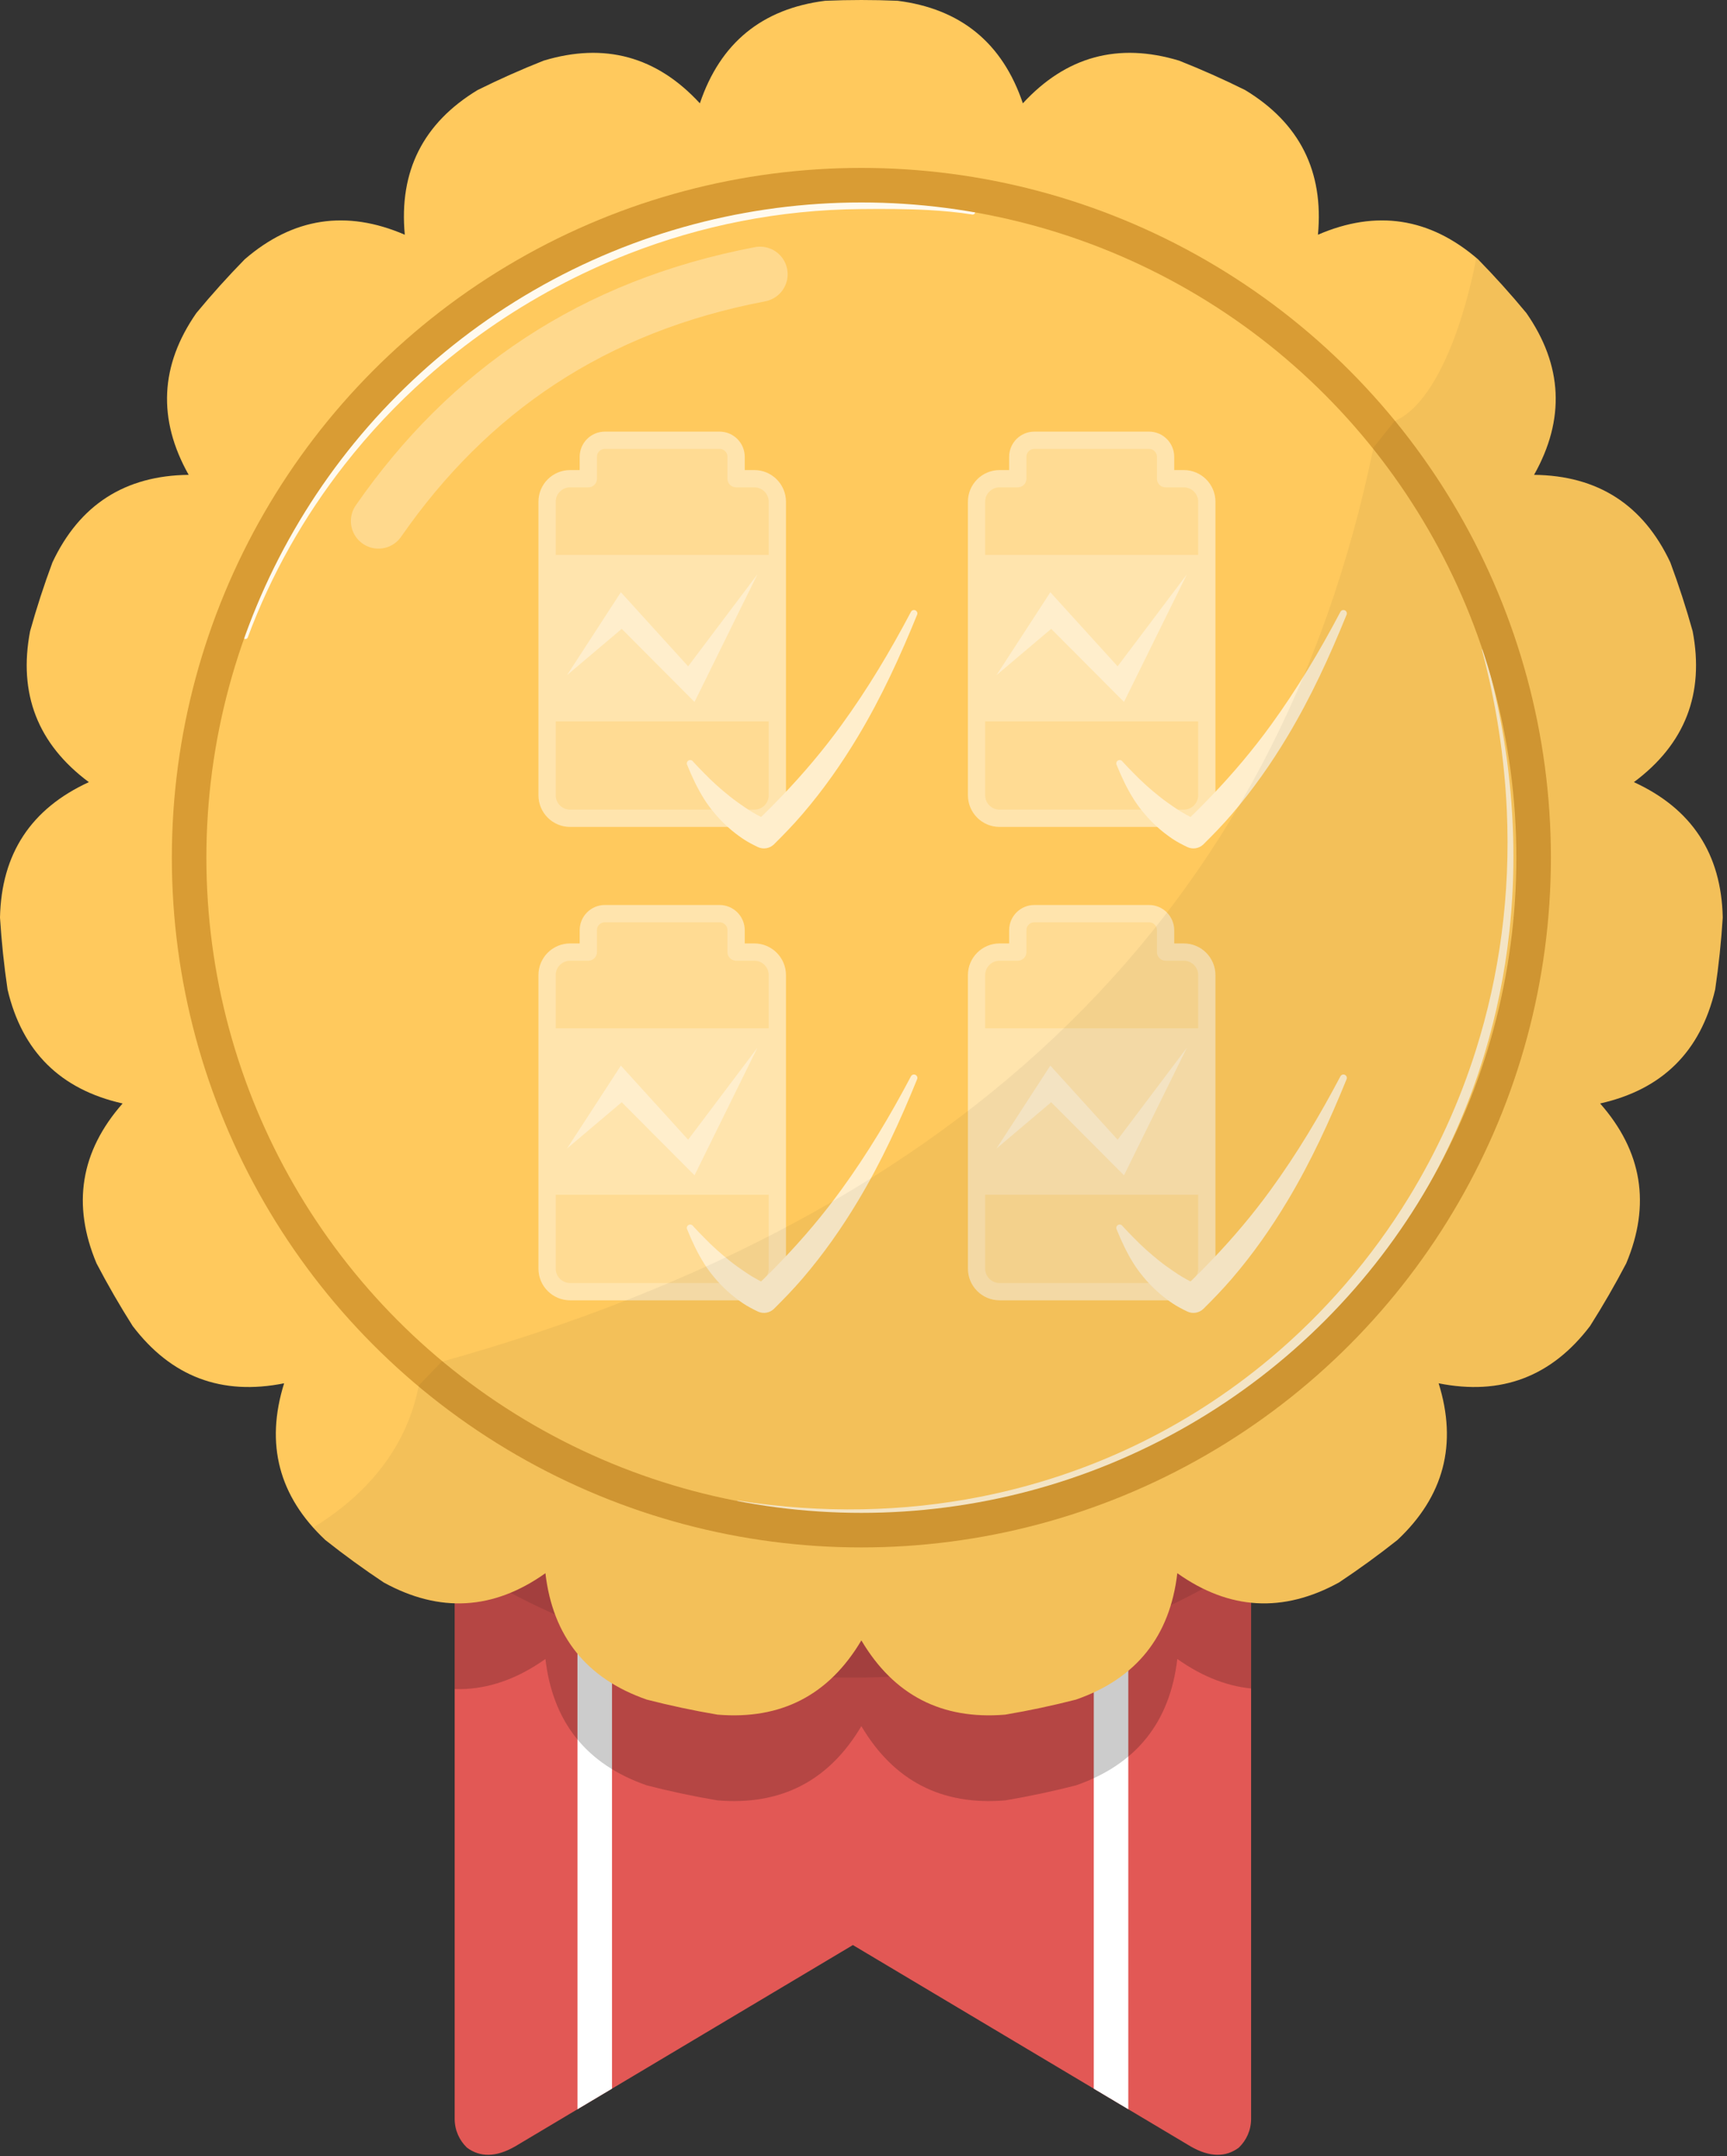 <?xml version="1.0" encoding="UTF-8" standalone="no"?><!DOCTYPE svg PUBLIC "-//W3C//DTD SVG 1.1//EN" "http://www.w3.org/Graphics/SVG/1.1/DTD/svg11.dtd"><svg width="100%" height="100%" viewBox="0 0 125 156" version="1.1" xmlns="http://www.w3.org/2000/svg" xmlns:xlink="http://www.w3.org/1999/xlink" xml:space="preserve" xmlns:serif="http://www.serif.com/" style="fill-rule:evenodd;clip-rule:evenodd;stroke-linecap:round;stroke-linejoin:round;stroke-miterlimit:1.5;"><rect x="0" y="0" width="125" height="156" fill="#333333" stroke="none"/><rect id="Badges-V" serif:id="Badges V" x="-1467.05" y="-408.75" width="2471.14" height="596.484" style="fill:none;"/><g id="Gold"></g><g id="Gold1" serif:id="Gold"></g><g id="Gold2" serif:id="Gold"></g><g id="Gold3" serif:id="Gold"></g><g id="Gold4" serif:id="Gold"></g><g id="Gold5" serif:id="Gold"></g><g id="Gold6" serif:id="Gold"></g><g id="Gold7" serif:id="Gold"><path d="M33.798,155.396c-0.548,-0.525 -0.889,-1.264 -0.889,-2.082l0,-88.588c0,-1.591 1.292,-2.883 2.882,-2.883l51.881,0c1.591,0 2.882,1.292 2.882,2.883l0,88.588c0,0.819 -0.342,1.558 -0.891,2.083c-0.929,0.689 -2.071,0.717 -3.479,-0.087l-24.452,-14.573l-24.464,14.579c-1.404,0.799 -2.542,0.769 -3.47,0.08Z" style="fill:#e25855;"/><clipPath id="_clip1"><path d="M33.798,155.396c-0.548,-0.525 -0.889,-1.264 -0.889,-2.082l0,-88.588c0,-1.591 1.292,-2.883 2.882,-2.883l51.881,0c1.591,0 2.882,1.292 2.882,2.883l0,88.588c0,0.819 -0.342,1.558 -0.891,2.083c-0.929,0.689 -2.071,0.717 -3.479,-0.087l-24.452,-14.573l-24.464,14.579c-1.404,0.799 -2.542,0.769 -3.47,0.08Z"/></clipPath><g clip-path="url(#_clip1)"><g><path d="M43.046,68.644l-0,92.649" style="fill:none;stroke:#fff;stroke-width:2.5px;"/><path d="M80.417,68.644l0,92.649" style="fill:none;stroke:#fff;stroke-width:2.5px;"/></g><circle cx="61.732" cy="68.263" r="53.125" style="fill-opacity:0.1;"/><path d="M64.962,6.26c-1.743,-0.073 -3.489,-0.073 -5.232,0c-4.575,0.578 -7.599,3.052 -9.073,7.421c-3.124,-3.392 -6.893,-4.422 -11.307,-3.089c-1.623,0.643 -3.217,1.352 -4.78,2.128c-3.944,2.389 -5.701,5.879 -5.271,10.47c-4.233,-1.828 -8.095,-1.236 -11.586,1.777c-1.22,1.247 -2.388,2.544 -3.5,3.888c-2.632,3.787 -2.818,7.69 -0.557,11.709c-4.611,0.051 -7.898,2.163 -9.861,6.336c-0.608,1.635 -1.148,3.295 -1.617,4.976c-0.864,4.529 0.554,8.17 4.254,10.922c-4.192,1.923 -6.335,5.189 -6.432,9.799c0.11,1.742 0.292,3.478 0.547,5.204c1.053,4.489 3.829,7.238 8.328,8.248c-3.046,3.461 -3.676,7.317 -1.889,11.568c0.808,1.546 1.681,3.057 2.615,4.531c2.788,3.673 6.443,5.055 10.964,4.147c-1.376,4.401 -0.383,8.18 2.978,11.337c1.368,1.083 2.78,2.109 4.233,3.075c4.041,2.221 7.942,1.998 11.702,-0.67c0.534,4.58 2.978,7.628 7.333,9.145c1.69,0.434 3.397,0.796 5.117,1.087c4.595,0.386 8.068,-1.404 10.418,-5.372c2.35,3.968 5.823,5.758 10.418,5.372c1.72,-0.291 3.428,-0.653 5.118,-1.087c4.354,-1.517 6.798,-4.565 7.332,-9.145c3.761,2.668 7.661,2.891 11.702,0.67c1.453,-0.966 2.866,-1.992 4.233,-3.075c3.361,-3.157 4.354,-6.936 2.979,-11.337c4.521,0.908 8.175,-0.474 10.963,-4.147c0.935,-1.474 1.807,-2.985 2.616,-4.531c1.787,-4.251 1.157,-8.107 -1.89,-11.568c4.499,-1.01 7.275,-3.759 8.328,-8.248c0.255,-1.726 0.438,-3.462 0.547,-5.204c-0.096,-4.61 -2.24,-7.876 -6.431,-9.799c3.7,-2.752 5.117,-6.393 4.253,-10.922c-0.469,-1.681 -1.008,-3.341 -1.616,-4.976c-1.964,-4.173 -5.251,-6.285 -9.862,-6.336c2.261,-4.019 2.075,-7.922 -0.556,-11.709c-1.112,-1.344 -2.28,-2.641 -3.501,-3.888c-3.491,-3.013 -7.353,-3.605 -11.586,-1.777c0.43,-4.591 -1.326,-8.081 -5.271,-10.47c-1.563,-0.776 -3.157,-1.485 -4.779,-2.128c-4.415,-1.333 -8.184,-0.303 -11.308,3.089c-1.474,-4.369 -4.498,-6.843 -9.073,-7.421Z" style="fill-opacity:0.2;"/></g><path d="M64.962,0.055c-1.743,-0.073 -3.489,-0.073 -5.232,-0c-4.575,0.578 -7.599,3.051 -9.073,7.421c-3.124,-3.392 -6.893,-4.422 -11.307,-3.089c-1.623,0.642 -3.217,1.352 -4.78,2.128c-3.944,2.389 -5.701,5.878 -5.271,10.469c-4.233,-1.828 -8.095,-1.235 -11.586,1.778c-1.22,1.246 -2.388,2.544 -3.5,3.888c-2.632,3.786 -2.818,7.689 -0.557,11.708c-4.611,0.052 -7.898,2.164 -9.861,6.336c-0.608,1.636 -1.148,3.296 -1.617,4.976c-0.864,4.53 0.554,8.17 4.254,10.923c-4.192,1.922 -6.335,5.189 -6.432,9.799c0.11,1.741 0.292,3.477 0.547,5.203c1.053,4.49 3.829,7.239 8.328,8.248c-3.046,3.461 -3.676,7.317 -1.889,11.568c0.808,1.546 1.681,3.058 2.615,4.531c2.788,3.673 6.443,5.056 10.964,4.148c-1.376,4.401 -0.383,8.18 2.978,11.336c1.368,1.084 2.78,2.11 4.233,3.076c4.041,2.221 7.942,1.998 11.702,-0.671c0.534,4.58 2.978,7.629 7.333,9.145c1.69,0.434 3.397,0.797 5.117,1.088c4.595,0.386 8.068,-1.405 10.418,-5.372c2.35,3.967 5.823,5.758 10.418,5.372c1.72,-0.291 3.428,-0.654 5.118,-1.088c4.354,-1.516 6.798,-4.565 7.332,-9.145c3.761,2.669 7.661,2.892 11.702,0.671c1.453,-0.966 2.866,-1.992 4.233,-3.076c3.361,-3.156 4.354,-6.935 2.979,-11.336c4.521,0.908 8.175,-0.475 10.963,-4.148c0.935,-1.473 1.807,-2.985 2.616,-4.531c1.787,-4.251 1.157,-8.107 -1.89,-11.568c4.499,-1.009 7.275,-3.758 8.328,-8.248c0.255,-1.726 0.438,-3.462 0.547,-5.203c-0.096,-4.61 -2.24,-7.877 -6.431,-9.799c3.7,-2.753 5.117,-6.393 4.253,-10.923c-0.469,-1.68 -1.008,-3.34 -1.616,-4.976c-1.964,-4.172 -5.251,-6.284 -9.862,-6.336c2.261,-4.019 2.075,-7.922 -0.556,-11.708c-1.112,-1.344 -2.28,-2.642 -3.501,-3.888c-3.491,-3.013 -7.353,-3.606 -11.586,-1.778c0.43,-4.591 -1.326,-8.08 -5.271,-10.469c-1.563,-0.776 -3.157,-1.486 -4.779,-2.128c-4.415,-1.333 -8.184,-0.303 -11.308,3.089c-1.474,-4.37 -4.498,-6.843 -9.073,-7.421Z" style="fill:#ffc95d;"/><clipPath id="_clip2"><path d="M64.962,0.055c-1.743,-0.073 -3.489,-0.073 -5.232,-0c-4.575,0.578 -7.599,3.051 -9.073,7.421c-3.124,-3.392 -6.893,-4.422 -11.307,-3.089c-1.623,0.642 -3.217,1.352 -4.78,2.128c-3.944,2.389 -5.701,5.878 -5.271,10.469c-4.233,-1.828 -8.095,-1.235 -11.586,1.778c-1.22,1.246 -2.388,2.544 -3.5,3.888c-2.632,3.786 -2.818,7.689 -0.557,11.708c-4.611,0.052 -7.898,2.164 -9.861,6.336c-0.608,1.636 -1.148,3.296 -1.617,4.976c-0.864,4.53 0.554,8.17 4.254,10.923c-4.192,1.922 -6.335,5.189 -6.432,9.799c0.11,1.741 0.292,3.477 0.547,5.203c1.053,4.49 3.829,7.239 8.328,8.248c-3.046,3.461 -3.676,7.317 -1.889,11.568c0.808,1.546 1.681,3.058 2.615,4.531c2.788,3.673 6.443,5.056 10.964,4.148c-1.376,4.401 -0.383,8.18 2.978,11.336c1.368,1.084 2.78,2.11 4.233,3.076c4.041,2.221 7.942,1.998 11.702,-0.671c0.534,4.58 2.978,7.629 7.333,9.145c1.69,0.434 3.397,0.797 5.117,1.088c4.595,0.386 8.068,-1.405 10.418,-5.372c2.35,3.967 5.823,5.758 10.418,5.372c1.72,-0.291 3.428,-0.654 5.118,-1.088c4.354,-1.516 6.798,-4.565 7.332,-9.145c3.761,2.669 7.661,2.892 11.702,0.671c1.453,-0.966 2.866,-1.992 4.233,-3.076c3.361,-3.156 4.354,-6.935 2.979,-11.336c4.521,0.908 8.175,-0.475 10.963,-4.148c0.935,-1.473 1.807,-2.985 2.616,-4.531c1.787,-4.251 1.157,-8.107 -1.89,-11.568c4.499,-1.009 7.275,-3.758 8.328,-8.248c0.255,-1.726 0.438,-3.462 0.547,-5.203c-0.096,-4.61 -2.24,-7.877 -6.431,-9.799c3.7,-2.753 5.117,-6.393 4.253,-10.923c-0.469,-1.68 -1.008,-3.34 -1.616,-4.976c-1.964,-4.172 -5.251,-6.284 -9.862,-6.336c2.261,-4.019 2.075,-7.922 -0.556,-11.708c-1.112,-1.344 -2.28,-2.642 -3.501,-3.888c-3.491,-3.013 -7.353,-3.606 -11.586,-1.778c0.43,-4.591 -1.326,-8.08 -5.271,-10.469c-1.563,-0.776 -3.157,-1.486 -4.779,-2.128c-4.415,-1.333 -8.184,-0.303 -11.308,3.089c-1.474,-4.37 -4.498,-6.843 -9.073,-7.421Z"/></clipPath><g clip-path="url(#_clip2)"><g><path d="M42.582,34.637l-1.318,-0c-0.92,-0 -1.667,0.747 -1.667,1.666l0,21.24c0,0.92 0.747,1.666 1.667,1.666l13.333,0c0.92,0 1.667,-0.746 1.667,-1.666l-0,-21.24c-0,-0.919 -0.747,-1.666 -1.667,-1.666l-1.318,-0l0,-1.583c0,-0.662 -0.537,-1.199 -1.199,-1.199l-8.299,0c-0.662,0 -1.199,0.537 -1.199,1.199l-0,1.583Z" style="fill:#ffdb93;"/><clipPath id="_clip3"><path d="M42.582,34.637l-1.318,-0c-0.92,-0 -1.667,0.747 -1.667,1.666l0,21.24c0,0.92 0.747,1.666 1.667,1.666l13.333,0c0.92,0 1.667,-0.746 1.667,-1.666l-0,-21.24c-0,-0.919 -0.747,-1.666 -1.667,-1.666l-1.318,-0l0,-1.583c0,-0.662 -0.537,-1.199 -1.199,-1.199l-8.299,0c-0.662,0 -1.199,0.537 -1.199,1.199l-0,1.583Z"/></clipPath><g clip-path="url(#_clip3)"><rect x="37.218" y="40.153" width="21.425" height="12.044" style="fill:#ffe4ad;"/><path d="M41.041,48.851l3.897,-5.998l4.869,5.36l5.013,-6.653l-4.551,9.23l-5.269,-5.288l-3.959,3.349Z" style="fill:#fec;"/></g><path d="M42.582,34.637l-1.318,-0c-0.92,-0 -1.667,0.747 -1.667,1.666l0,21.24c0,0.92 0.747,1.666 1.667,1.666l13.333,0c0.92,0 1.667,-0.746 1.667,-1.666l-0,-21.24c-0,-0.919 -0.747,-1.666 -1.667,-1.666l-1.318,-0l0,-1.583c0,-0.662 -0.537,-1.199 -1.199,-1.199l-8.299,0c-0.662,0 -1.199,0.537 -1.199,1.199l-0,1.583Z" style="fill:none;stroke:#ffe4ad;stroke-width:1.25px;stroke-linecap:butt;stroke-miterlimit:2;"/><path d="M42.582,68.888l-1.318,-0c-0.92,-0 -1.667,0.747 -1.667,1.667l0,21.239c0,0.92 0.747,1.667 1.667,1.667l13.333,-0c0.92,-0 1.667,-0.747 1.667,-1.667l-0,-21.239c-0,-0.92 -0.747,-1.667 -1.667,-1.667l-1.318,-0l0,-1.583c0,-0.661 -0.537,-1.198 -1.199,-1.198l-8.299,-0c-0.662,-0 -1.199,0.537 -1.199,1.198l-0,1.583Z" style="fill:#ffdb93;"/><clipPath id="_clip4"><path d="M42.582,68.888l-1.318,-0c-0.92,-0 -1.667,0.747 -1.667,1.667l0,21.239c0,0.92 0.747,1.667 1.667,1.667l13.333,-0c0.92,-0 1.667,-0.747 1.667,-1.667l-0,-21.239c-0,-0.92 -0.747,-1.667 -1.667,-1.667l-1.318,-0l0,-1.583c0,-0.661 -0.537,-1.198 -1.199,-1.198l-8.299,-0c-0.662,-0 -1.199,0.537 -1.199,1.198l-0,1.583Z"/></clipPath><g clip-path="url(#_clip4)"><rect x="37.218" y="74.404" width="21.425" height="12.044" style="fill:#ffe4ad;"/><path d="M41.041,83.102l3.897,-5.998l4.869,5.361l5.013,-6.654l-4.551,9.231l-5.269,-5.289l-3.959,3.349Z" style="fill:#fec;"/></g><path d="M42.582,68.888l-1.318,-0c-0.92,-0 -1.667,0.747 -1.667,1.667l0,21.239c0,0.92 0.747,1.667 1.667,1.667l13.333,-0c0.92,-0 1.667,-0.747 1.667,-1.667l-0,-21.239c-0,-0.92 -0.747,-1.667 -1.667,-1.667l-1.318,-0l0,-1.583c0,-0.661 -0.537,-1.198 -1.199,-1.198l-8.299,-0c-0.662,-0 -1.199,0.537 -1.199,1.198l-0,1.583Z" style="fill:none;stroke:#ffe4ad;stroke-width:1.25px;stroke-linecap:butt;stroke-miterlimit:2;"/><path d="M73.667,34.637l-1.318,-0c-0.92,-0 -1.667,0.747 -1.667,1.666l0,21.24c0,0.92 0.747,1.666 1.667,1.666l13.333,0c0.92,0 1.667,-0.746 1.667,-1.666l-0,-21.24c-0,-0.919 -0.747,-1.666 -1.667,-1.666l-1.318,-0l0,-1.583c0,-0.662 -0.537,-1.199 -1.199,-1.199l-8.299,0c-0.662,0 -1.199,0.537 -1.199,1.199l-0,1.583Z" style="fill:#ffdb93;"/><clipPath id="_clip5"><path d="M73.667,34.637l-1.318,-0c-0.92,-0 -1.667,0.747 -1.667,1.666l0,21.24c0,0.92 0.747,1.666 1.667,1.666l13.333,0c0.92,0 1.667,-0.746 1.667,-1.666l-0,-21.24c-0,-0.919 -0.747,-1.666 -1.667,-1.666l-1.318,-0l0,-1.583c0,-0.662 -0.537,-1.199 -1.199,-1.199l-8.299,0c-0.662,0 -1.199,0.537 -1.199,1.199l-0,1.583Z"/></clipPath><g clip-path="url(#_clip5)"><rect x="68.303" y="40.153" width="21.425" height="12.044" style="fill:#ffe4ad;"/><path d="M72.126,48.851l3.897,-5.998l4.869,5.36l5.013,-6.653l-4.551,9.23l-5.269,-5.288l-3.959,3.349Z" style="fill:#fec;"/></g><path d="M73.667,34.637l-1.318,-0c-0.92,-0 -1.667,0.747 -1.667,1.666l0,21.24c0,0.92 0.747,1.666 1.667,1.666l13.333,0c0.92,0 1.667,-0.746 1.667,-1.666l-0,-21.24c-0,-0.919 -0.747,-1.666 -1.667,-1.666l-1.318,-0l0,-1.583c0,-0.662 -0.537,-1.199 -1.199,-1.199l-8.299,0c-0.662,0 -1.199,0.537 -1.199,1.199l-0,1.583Z" style="fill:none;stroke:#ffe4ad;stroke-width:1.25px;stroke-linecap:butt;stroke-miterlimit:2;"/><path d="M73.667,68.888l-1.318,-0c-0.92,-0 -1.667,0.747 -1.667,1.667l0,21.239c0,0.92 0.747,1.667 1.667,1.667l13.333,-0c0.92,-0 1.667,-0.747 1.667,-1.667l-0,-21.239c-0,-0.92 -0.747,-1.667 -1.667,-1.667l-1.318,-0l0,-1.583c0,-0.661 -0.537,-1.198 -1.199,-1.198l-8.299,-0c-0.662,-0 -1.199,0.537 -1.199,1.198l-0,1.583Z" style="fill:#ffdb93;"/><clipPath id="_clip6"><path d="M73.667,68.888l-1.318,-0c-0.92,-0 -1.667,0.747 -1.667,1.667l0,21.239c0,0.92 0.747,1.667 1.667,1.667l13.333,-0c0.92,-0 1.667,-0.747 1.667,-1.667l-0,-21.239c-0,-0.92 -0.747,-1.667 -1.667,-1.667l-1.318,-0l0,-1.583c0,-0.661 -0.537,-1.198 -1.199,-1.198l-8.299,-0c-0.662,-0 -1.199,0.537 -1.199,1.198l-0,1.583Z"/></clipPath><g clip-path="url(#_clip6)"><rect x="68.303" y="74.404" width="21.425" height="12.044" style="fill:#ffe4ad;"/><path d="M72.126,83.102l3.897,-5.998l4.869,5.361l5.013,-6.654l-4.551,9.231l-5.269,-5.289l-3.959,3.349Z" style="fill:#fec;"/></g><path d="M73.667,68.888l-1.318,-0c-0.92,-0 -1.667,0.747 -1.667,1.667l0,21.239c0,0.92 0.747,1.667 1.667,1.667l13.333,-0c0.92,-0 1.667,-0.747 1.667,-1.667l-0,-21.239c-0,-0.92 -0.747,-1.667 -1.667,-1.667l-1.318,-0l0,-1.583c0,-0.661 -0.537,-1.198 -1.199,-1.198l-8.299,-0c-0.662,-0 -1.199,0.537 -1.199,1.198l-0,1.583Z" style="fill:none;stroke:#ffe4ad;stroke-width:1.25px;stroke-linecap:butt;stroke-miterlimit:2;"/><path d="M49.748,55.371c0.361,0.892 0.744,1.694 1.215,2.444c0.217,0.346 0.453,0.661 0.704,0.966c0.626,0.759 1.335,1.393 2.109,1.913c0.347,0.233 0.717,0.423 1.092,0.603c0.386,0.174 0.839,0.096 1.145,-0.197c0.72,-0.712 1.411,-1.428 2.048,-2.17c1.558,-1.811 2.873,-3.701 4.034,-5.634c1.716,-2.86 3.062,-5.812 4.282,-8.806c0.057,-0.123 0.004,-0.271 -0.12,-0.328c-0.124,-0.058 -0.271,-0.004 -0.329,0.119c-1.485,2.814 -3.115,5.556 -5.047,8.212c-1.276,1.754 -2.695,3.446 -4.287,5.104c-0.488,0.508 -0.986,1.017 -1.506,1.518c-0.391,-0.197 -0.769,-0.424 -1.14,-0.674c-0.38,-0.255 -0.753,-0.522 -1.124,-0.818c-0.641,-0.511 -1.261,-1.058 -1.879,-1.699c-0.26,-0.268 -0.517,-0.523 -0.775,-0.812c-0.072,-0.116 -0.224,-0.153 -0.341,-0.082c-0.116,0.072 -0.153,0.224 -0.081,0.341Z" style="fill:#fec;"/><path d="M49.748,88.979c0.361,0.893 0.744,1.694 1.215,2.445c0.217,0.346 0.453,0.661 0.704,0.965c0.626,0.76 1.335,1.393 2.109,1.913c0.347,0.233 0.717,0.424 1.092,0.603c0.386,0.174 0.839,0.096 1.145,-0.196c0.72,-0.713 1.411,-1.429 2.048,-2.17c1.558,-1.812 2.873,-3.701 4.034,-5.634c1.716,-2.86 3.062,-5.813 4.282,-8.806c0.057,-0.124 0.004,-0.271 -0.12,-0.329c-0.124,-0.058 -0.271,-0.004 -0.329,0.12c-1.485,2.813 -3.115,5.556 -5.047,8.211c-1.276,1.755 -2.695,3.447 -4.287,5.104c-0.488,0.508 -0.986,1.017 -1.506,1.519c-0.391,-0.198 -0.769,-0.425 -1.14,-0.675c-0.38,-0.254 -0.753,-0.521 -1.124,-0.817c-0.641,-0.512 -1.261,-1.059 -1.879,-1.699c-0.26,-0.269 -0.517,-0.524 -0.775,-0.812c-0.072,-0.117 -0.224,-0.153 -0.341,-0.082c-0.116,0.071 -0.153,0.224 -0.081,0.34Z" style="fill:#fec;"/><path d="M80.833,55.371c0.361,0.892 0.744,1.694 1.215,2.444c0.217,0.346 0.453,0.661 0.704,0.966c0.626,0.759 1.335,1.393 2.109,1.913c0.347,0.233 0.717,0.423 1.092,0.603c0.386,0.174 0.839,0.096 1.144,-0.197c0.721,-0.712 1.411,-1.428 2.049,-2.17c1.558,-1.811 2.873,-3.701 4.033,-5.634c1.717,-2.86 3.063,-5.812 4.282,-8.806c0.058,-0.123 0.005,-0.271 -0.119,-0.328c-0.124,-0.058 -0.271,-0.004 -0.329,0.119c-1.485,2.814 -3.116,5.556 -5.047,8.212c-1.276,1.754 -2.696,3.446 -4.287,5.104c-0.488,0.508 -0.986,1.017 -1.506,1.518c-0.391,-0.197 -0.769,-0.424 -1.14,-0.674c-0.38,-0.255 -0.753,-0.522 -1.124,-0.818c-0.641,-0.511 -1.261,-1.058 -1.879,-1.699c-0.26,-0.268 -0.517,-0.523 -0.776,-0.812c-0.071,-0.116 -0.223,-0.153 -0.34,-0.082c-0.116,0.072 -0.153,0.224 -0.081,0.341Z" style="fill:#fec;"/><path d="M80.833,88.979c0.361,0.893 0.744,1.694 1.215,2.445c0.217,0.346 0.453,0.661 0.704,0.965c0.626,0.76 1.335,1.393 2.109,1.913c0.347,0.233 0.717,0.424 1.092,0.603c0.386,0.174 0.839,0.096 1.144,-0.196c0.721,-0.713 1.411,-1.429 2.049,-2.17c1.558,-1.812 2.873,-3.701 4.033,-5.634c1.717,-2.86 3.063,-5.813 4.282,-8.806c0.058,-0.124 0.005,-0.271 -0.119,-0.329c-0.124,-0.058 -0.271,-0.004 -0.329,0.12c-1.485,2.813 -3.116,5.556 -5.047,8.211c-1.276,1.755 -2.696,3.447 -4.287,5.104c-0.488,0.508 -0.986,1.017 -1.506,1.519c-0.391,-0.198 -0.769,-0.425 -1.14,-0.675c-0.38,-0.254 -0.753,-0.521 -1.124,-0.817c-0.641,-0.512 -1.261,-1.059 -1.879,-1.699c-0.26,-0.269 -0.517,-0.524 -0.776,-0.812c-0.071,-0.117 -0.223,-0.153 -0.34,-0.082c-0.116,0.071 -0.153,0.224 -0.081,0.34Z" style="fill:#fec;"/></g><path d="M107.27,47.047c1.042,3.934 1.622,7.814 1.793,11.597c0.275,6.095 -0.532,11.936 -2.241,17.346c-1.191,3.769 -2.82,7.327 -4.831,10.615c-1.361,2.224 -2.896,4.323 -4.586,6.283c-1.696,1.967 -3.547,3.794 -5.541,5.458c-2.976,2.483 -6.265,4.604 -9.817,6.294c-3.469,1.65 -7.184,2.891 -11.094,3.661c-5.509,1.085 -11.402,1.239 -17.529,0.277c-0.036,-0.006 -0.07,0.018 -0.076,0.054c-0.006,0.036 0.018,0.069 0.054,0.075c6.144,1.084 12.076,1.047 17.637,0.052c3.97,-0.71 7.751,-1.908 11.284,-3.53c3.63,-1.666 7,-3.779 10.044,-6.274c2.044,-1.676 3.941,-3.523 5.669,-5.523c1.721,-1.993 3.273,-4.138 4.641,-6.411c2.018,-3.354 3.635,-6.988 4.793,-10.831c0.842,-2.798 1.44,-5.708 1.77,-8.703c0.719,-6.509 0.177,-13.421 -1.844,-20.474c-0.009,-0.035 -0.045,-0.056 -0.08,-0.046c-0.035,0.01 -0.055,0.046 -0.046,0.08Z" style="fill:#fff;fill-opacity:0.7;"/><path d="M17.933,46.123c1.689,-4.552 4.079,-8.761 7.022,-12.519c1.774,-2.266 3.751,-4.367 5.902,-6.277c1.43,-1.271 2.937,-2.457 4.512,-3.553c1.567,-1.092 3.202,-2.094 4.897,-2.999c1.682,-0.899 3.423,-1.704 5.216,-2.404c5.239,-2.045 10.924,-3.199 16.864,-3.244c1.605,-0.015 3.235,-0.016 4.836,0.071c1.085,0.059 2.156,0.159 3.196,0.325c0.095,0.016 0.185,-0.048 0.201,-0.143c0.016,-0.095 -0.048,-0.185 -0.143,-0.201c-1.049,-0.189 -2.131,-0.312 -3.228,-0.393c-1.608,-0.118 -3.248,-0.146 -4.862,-0.16c-6.02,-0.046 -11.805,1.021 -17.139,3.029c-1.832,0.69 -3.611,1.491 -5.326,2.397c-1.728,0.913 -3.392,1.933 -4.982,3.05c-1.597,1.121 -3.119,2.342 -4.559,3.65c-2.161,1.964 -4.138,4.126 -5.898,6.457c-2.908,3.85 -5.225,8.161 -6.837,12.796c-0.033,0.091 0.014,0.19 0.105,0.223c0.09,0.032 0.19,-0.015 0.223,-0.105Z" style="fill:#fff;fill-opacity:0.9;"/><path d="M27.392,37.701c6.549,-9.429 15.531,-15.554 27.622,-17.858" style="fill:none;stroke:#fff;stroke-opacity:0.3;stroke-width:3.99px;"/><circle cx="62.346" cy="62.058" r="48.658" style="fill:none;stroke:#d99c34;stroke-width:2.5px;"/><path id="schatten" d="M105.75,5.272c28.683,11.961 47.219,39.978 47.219,72.971c-0,43.793 -35.555,79.348 -79.348,79.348c-33.322,-0 -68.517,-42.071 -68.517,-42.071c-0,-0 22.384,-0.837 25.21,-15.273l1.648,-1.716c37.944,-10.583 60.533,-32.553 67.45,-66.146l1.529,-1.916c6.08,-2.567 8.78,-24.383 4.809,-25.197Z" style="fill-opacity:0.05;"/></g></g><g id="Gold8" serif:id="Gold"></g><g id="Gold9" serif:id="Gold"></g><g id="Gold10" serif:id="Gold"></g><g id="Gold11" serif:id="Gold"></g><g id="Gold12" serif:id="Gold"></g><g id="Gold13" serif:id="Gold"></g><g id="Silver"></g><g id="Silver1" serif:id="Silver"></g><g id="Silver2" serif:id="Silver"></g><g id="Silver3" serif:id="Silver"></g><g id="Silver4" serif:id="Silver"></g><g id="Silver5" serif:id="Silver"></g><g id="Silver6" serif:id="Silver"></g><g id="Silver7" serif:id="Silver"></g><g id="Silver8" serif:id="Silver"></g><g id="Silver9" serif:id="Silver"></g><g id="Silver10" serif:id="Silver"></g><g id="Silver11" serif:id="Silver"></g><g id="Silver12" serif:id="Silver"></g><g id="Silver13" serif:id="Silver"></g><g id="Bronze"></g><g id="Bronze1" serif:id="Bronze"></g><g id="Bronze2" serif:id="Bronze"></g><g id="Bronze3" serif:id="Bronze"></g><g id="Bronze4" serif:id="Bronze"></g><g id="Bronze5" serif:id="Bronze"></g><g id="Bronze6" serif:id="Bronze"></g><g id="Bronze7" serif:id="Bronze"></g><g id="Bronze8" serif:id="Bronze"></g><g id="Bronze9" serif:id="Bronze"></g><g id="Bronze10" serif:id="Bronze"></g><g id="Bronze11" serif:id="Bronze"></g><g id="Bronze12" serif:id="Bronze"></g><g id="Bronze13" serif:id="Bronze"></g><g id="Bronze14" serif:id="Bronze"></g></svg>